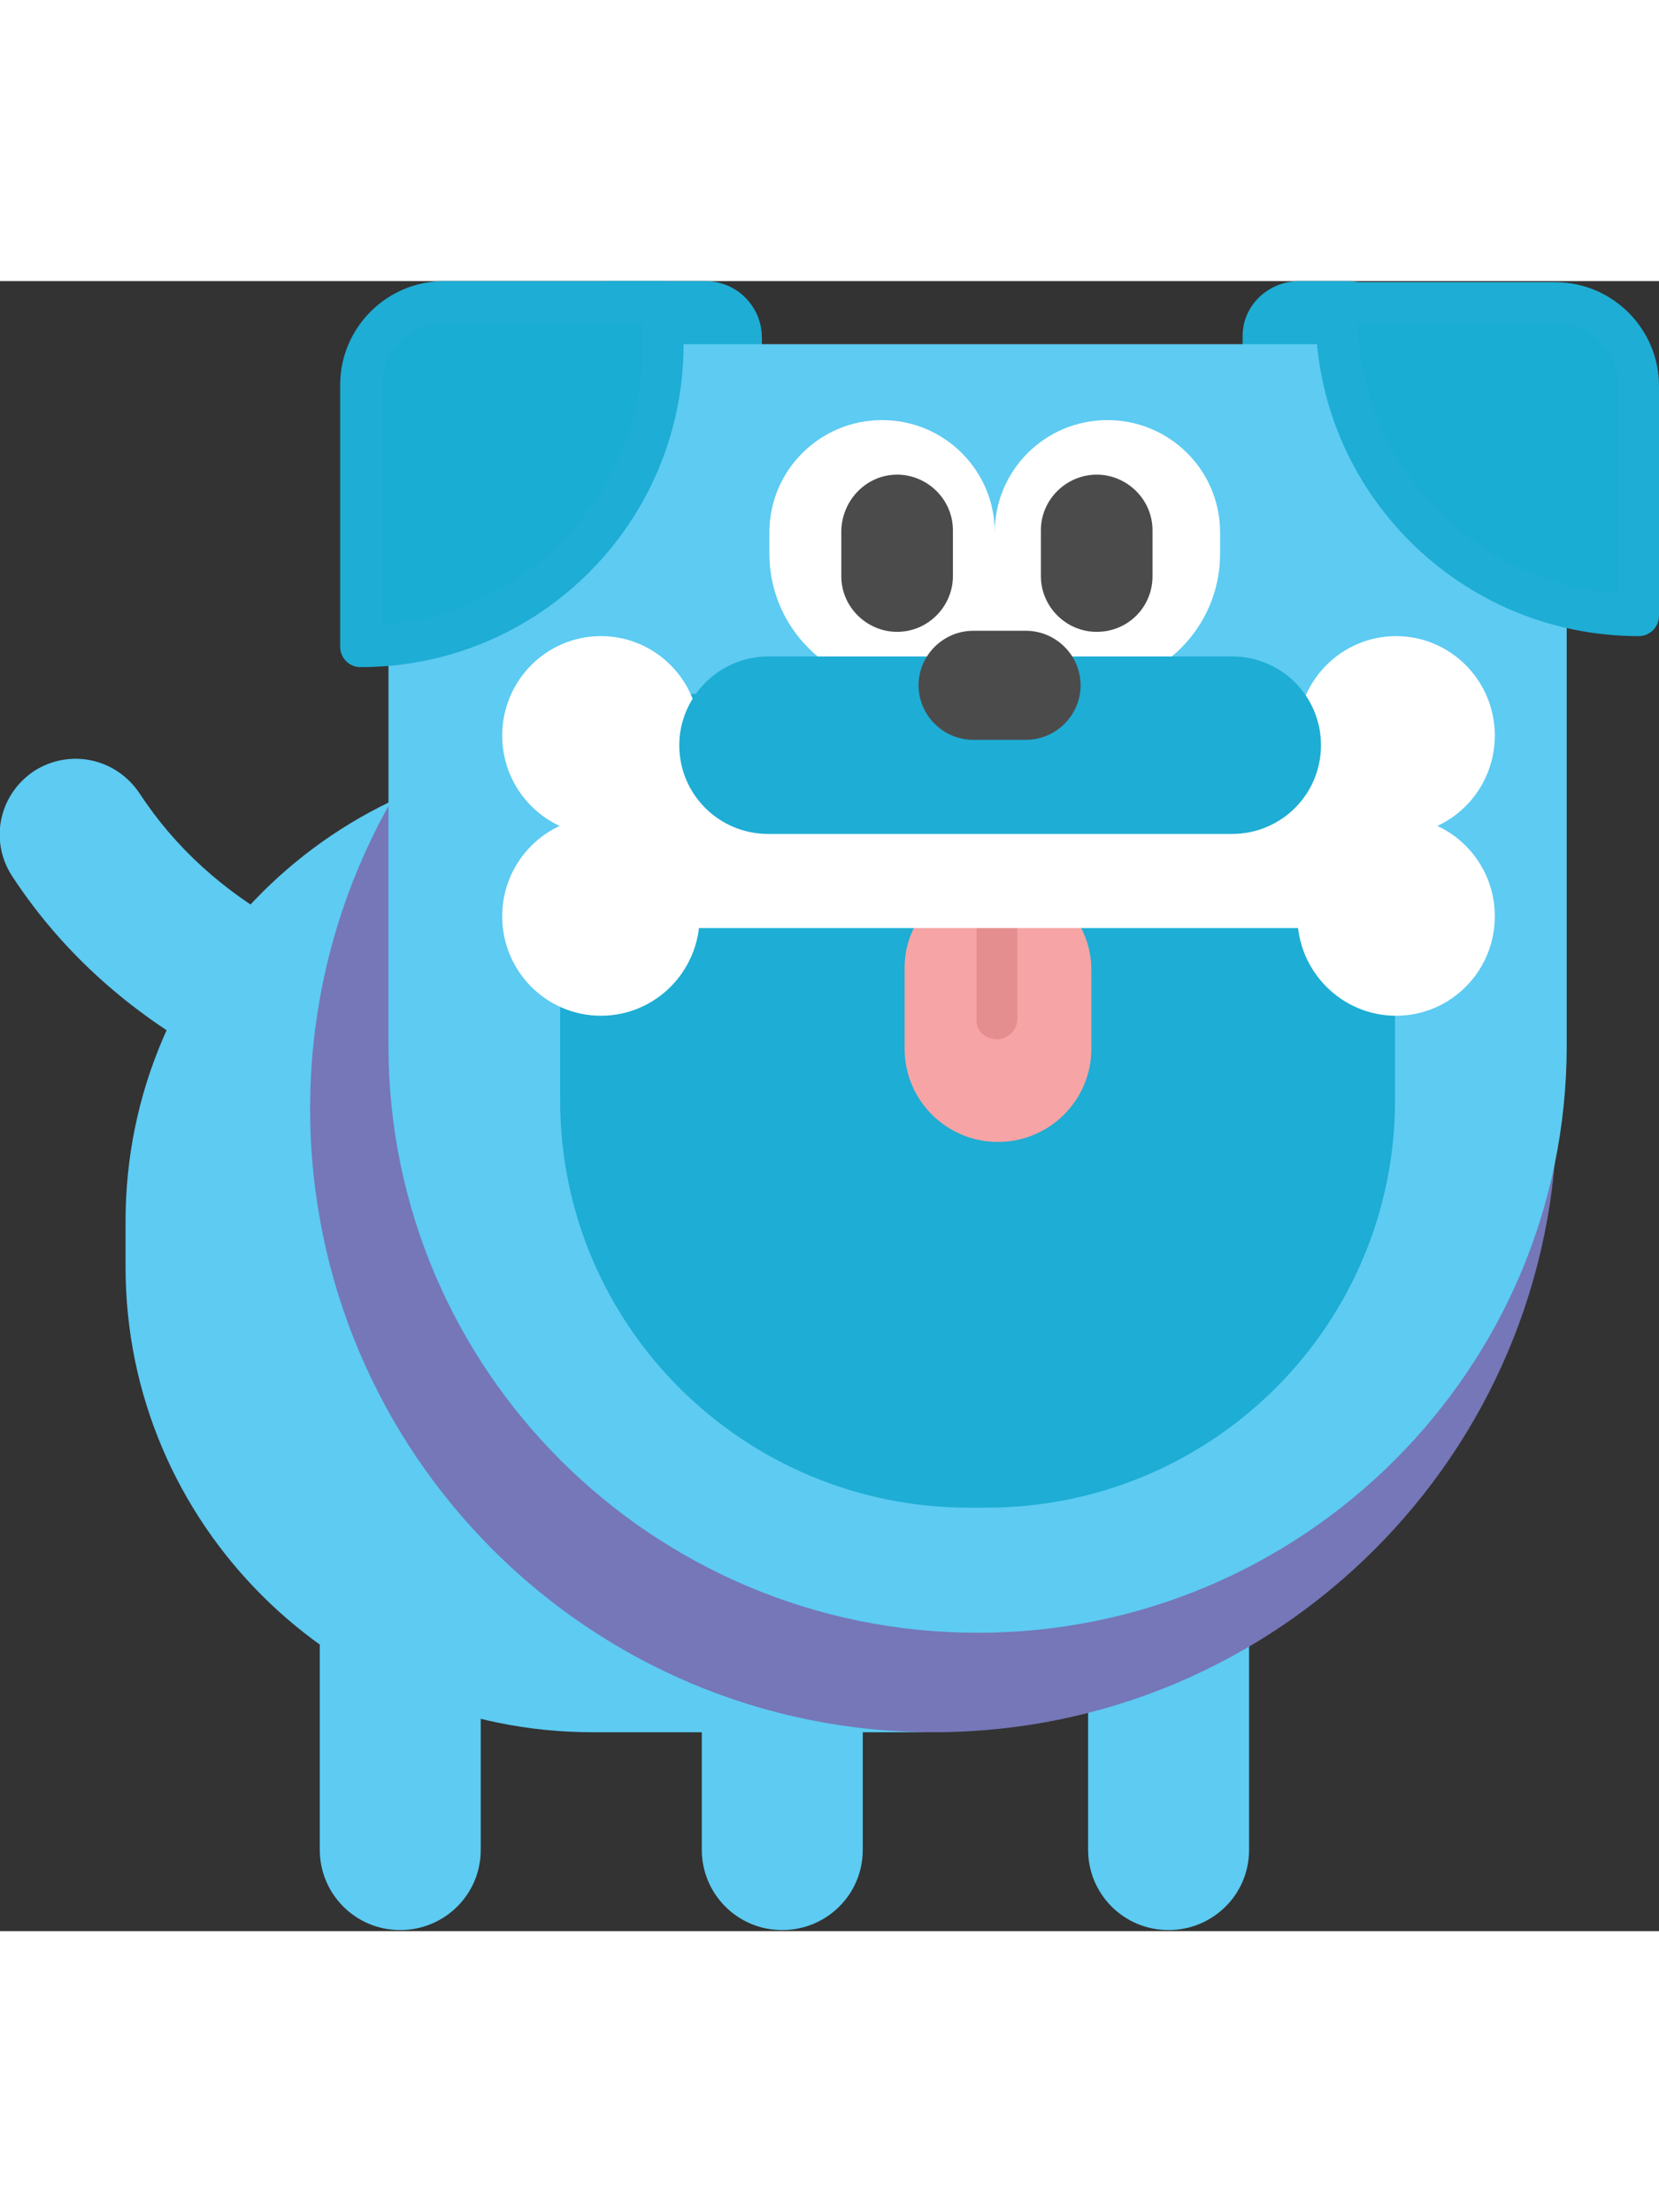 <svg xmlns="http://www.w3.org/2000/svg" viewBox="0 0 182 181" fill="none" width="192" height="256">
	<rect x="0" y="0" width="182" height="181" fill="#333333" stroke="none"/>
	<path d="M54.624 95.133C54.153 95.133 53.682 95.133 53.329 95.016C29.195 91.028 11.655 81.057 1.295 65.221C-1.177 61.35 -0.118 56.306 3.767 53.725C7.652 51.262 12.714 52.317 15.304 56.188C23.074 68.036 36.377 75.426 56.036 78.711C60.51 79.415 63.571 83.755 62.864 88.212C62.158 92.201 58.626 95.133 54.624 95.133Z" fill="#5DCBF2" />
	<path fill-rule="evenodd" clip-rule="evenodd" d="M66.984 0H77.344C80.876 0 83.583 2.815 83.583 6.217V11.965C83.583 15.484 80.758 18.182 77.344 18.182H66.984C63.453 18.182 60.745 15.367 60.745 11.965V6.217C60.745 2.815 63.571 0 66.984 0Z" fill="#1EADD4" />
	<path fill-rule="evenodd" clip-rule="evenodd" d="M142.563 0H147.743C151.274 0 153.982 2.815 153.982 6.217V11.965C153.982 15.484 151.157 18.182 147.743 18.182H142.563C139.031 18.182 136.324 15.367 136.324 11.965V6.217C136.206 2.815 139.031 0 142.563 0Z" fill="#1EADD4" />
	<path fill-rule="evenodd" clip-rule="evenodd" d="M64.983 52.083H101.007C129.26 52.083 152.216 74.957 152.216 103.11V108.154C152.216 136.307 129.26 159.182 101.007 159.182H64.983C36.73 159.182 13.774 136.307 13.774 108.154V103.11C13.774 74.957 36.73 52.083 64.983 52.083Z" fill="#5DCBF2" />
	<path fill-rule="evenodd" clip-rule="evenodd" d="M128.201 107.685C133.145 107.685 137.03 111.673 137.03 116.483V172.085C137.03 177.012 133.027 180.883 128.201 180.883C123.256 180.883 119.371 176.894 119.371 172.085V116.483C119.254 111.556 123.256 107.685 128.201 107.685Z" fill="#5DCBF2" />
	<path fill-rule="evenodd" clip-rule="evenodd" d="M85.82 107.685C90.765 107.685 94.649 111.673 94.649 116.483V172.085C94.649 177.012 90.647 180.883 85.82 180.883C80.876 180.883 76.991 176.894 76.991 172.085V116.483C76.991 111.556 80.876 107.685 85.82 107.685Z" fill="#5DCBF2" />
	<path fill-rule="evenodd" clip-rule="evenodd" d="M43.911 107.685C48.855 107.685 52.74 111.673 52.74 116.483V172.085C52.74 177.012 48.737 180.883 43.911 180.883C38.966 180.883 35.081 176.894 35.081 172.085V116.483C34.964 111.556 38.966 107.685 43.911 107.685Z" fill="#5DCBF2" />
	<path d="M102.419 159.181C140.194 159.181 170.816 128.563 170.816 90.793C170.816 53.023 140.194 22.405 102.419 22.405C64.644 22.405 34.022 53.023 34.022 90.793C34.022 128.563 64.644 159.181 102.419 159.181Z" fill="#7577B8" />
	<path fill-rule="evenodd" clip-rule="evenodd" d="M70.634 6.921H143.858C159.397 6.921 171.876 19.472 171.876 34.839V83.872C171.876 119.415 142.916 148.272 107.246 148.272C71.576 148.272 42.616 119.415 42.616 83.872V34.839C42.616 19.355 55.212 6.921 70.634 6.921Z" fill="#5DCBF2" />
	<path d="M48.738 2.346H72.753V7.038C72.753 25.338 57.92 40.118 39.555 40.118V11.379C39.555 6.335 43.675 2.346 48.738 2.346Z" fill="#1AADD4" />
	<path d="M39.555 42.347C38.26 42.347 37.318 41.291 37.318 40.118V11.379C37.318 5.161 42.38 0 48.737 0H72.753C74.048 0 74.99 1.056 74.99 2.229V6.921C74.99 26.511 59.097 42.347 39.555 42.347ZM48.737 4.575C44.97 4.575 41.91 7.625 41.91 11.379V37.655C57.92 36.481 70.516 23.109 70.516 6.921V4.575H48.737Z" fill="#1EADD4" />
	<path d="M170.581 2.346H146.565V3.636C146.565 21.936 161.399 36.716 179.763 36.716V11.378C179.763 6.334 175.643 2.346 170.581 2.346Z" fill="#1AADD4" />
	<path d="M179.763 38.945C160.221 38.945 144.329 23.109 144.329 3.636V2.346C144.329 1.056 145.388 0.117 146.565 0.117H170.581C176.938 0.117 182 5.279 182 11.496V36.716C182 37.889 181.058 38.945 179.763 38.945ZM148.92 4.575C149.391 20.294 161.869 33.197 177.527 34.253V11.378C177.527 7.625 174.466 4.575 170.699 4.575H148.92Z" fill="#1EADD4" />
	<path fill-rule="evenodd" clip-rule="evenodd" d="M96.768 15.249C103.596 15.249 109.129 20.763 109.129 27.566V44.575H99.123C91 44.575 84.407 38.007 84.407 29.913V27.566C84.407 20.763 89.941 15.249 96.768 15.249Z" fill="white" />
	<path fill-rule="evenodd" clip-rule="evenodd" d="M98.416 21.232C101.713 21.232 104.538 23.93 104.538 27.332V32.376C104.538 35.66 101.83 38.476 98.416 38.476C95.12 38.476 92.295 35.778 92.295 32.376V27.332C92.413 23.93 95.12 21.232 98.416 21.232Z" fill="#4C4B4C" />
	<path fill-rule="evenodd" clip-rule="evenodd" d="M121.49 15.249C114.662 15.249 109.129 20.763 109.129 27.566V44.575H119.136C127.259 44.575 133.851 38.007 133.851 29.913V27.566C133.851 20.763 128.318 15.249 121.49 15.249Z" fill="white" />
	<path fill-rule="evenodd" clip-rule="evenodd" d="M120.313 21.232C117.017 21.232 114.191 23.93 114.191 27.332V32.376C114.191 35.66 116.899 38.476 120.313 38.476C123.727 38.476 126.435 35.778 126.435 32.376V27.332C126.435 23.93 123.609 21.232 120.313 21.232Z" fill="#4C4B4C" />
	<path fill-rule="evenodd" clip-rule="evenodd" d="M76.402 45.279H138.207C146.448 45.279 153.04 51.966 153.04 60.06V89.855C153.04 114.489 133.027 134.548 108.188 134.548H106.304C81.582 134.548 61.451 114.606 61.451 89.855V60.06C61.569 51.848 68.162 45.279 76.402 45.279Z" fill="#1EADD4" />
	<path fill-rule="evenodd" clip-rule="evenodd" d="M109.365 65.338C115.016 65.338 119.725 69.913 119.725 75.544V84.224C119.725 89.855 115.133 94.43 109.483 94.43C103.832 94.43 99.241 89.855 99.241 84.224V75.544C99.123 69.913 103.714 65.338 109.365 65.338Z" fill="#F6A4A5" />
	<path fill-rule="evenodd" clip-rule="evenodd" d="M109.365 64.987C110.66 64.987 111.601 66.042 111.601 67.215V80.94C111.601 82.23 110.542 83.169 109.365 83.169C108.187 83.169 107.128 82.348 107.128 81.057V67.333C107.128 66.042 108.07 64.987 109.365 64.987Z" fill="#E48E8F" />
	<path fill-rule="evenodd" clip-rule="evenodd" d="M69.574 50.441H155.041C155.748 50.441 156.336 51.027 156.336 51.731V69.678C156.336 70.382 155.748 70.969 155.041 70.969H69.574C68.868 70.969 68.279 70.382 68.279 69.678V51.731C68.279 51.027 68.868 50.441 69.574 50.441Z" fill="white" />
	<path d="M153.158 80.588C159.139 80.588 163.988 75.704 163.988 69.679C163.988 63.654 159.139 58.769 153.158 58.769C147.176 58.769 142.327 63.654 142.327 69.679C142.327 75.704 147.176 80.588 153.158 80.588Z" fill="white" />
	<path d="M153.158 60.763C159.139 60.763 163.988 55.879 163.988 49.854C163.988 43.829 159.139 38.945 153.158 38.945C147.176 38.945 142.327 43.829 142.327 49.854C142.327 55.879 147.176 60.763 153.158 60.763Z" fill="white" />
	<path d="M65.925 80.588C71.906 80.588 76.755 75.704 76.755 69.679C76.755 63.654 71.906 58.769 65.925 58.769C59.944 58.769 55.094 63.654 55.094 69.679C55.094 75.704 59.944 80.588 65.925 80.588Z" fill="white" />
	<path d="M65.925 60.763C71.906 60.763 76.755 55.879 76.755 49.854C76.755 43.829 71.906 38.945 65.925 38.945C59.944 38.945 55.094 43.829 55.094 49.854C55.094 55.879 59.944 60.763 65.925 60.763Z" fill="white" />
	<path fill-rule="evenodd" clip-rule="evenodd" d="M84.29 41.174H135.146C140.562 41.174 144.917 45.514 144.917 50.91C144.917 56.306 140.562 60.646 135.146 60.646H84.29C78.875 60.646 74.519 56.306 74.519 50.91C74.519 45.631 78.875 41.174 84.29 41.174Z" fill="#1EADD4" />
	<path fill-rule="evenodd" clip-rule="evenodd" d="M106.775 38.358H112.543C115.84 38.358 118.547 41.056 118.547 44.341C118.547 47.625 115.84 50.323 112.543 50.323H106.775C103.479 50.323 100.771 47.625 100.771 44.341C100.771 41.056 103.479 38.358 106.775 38.358Z" fill="#4C4B4C" />
</svg>